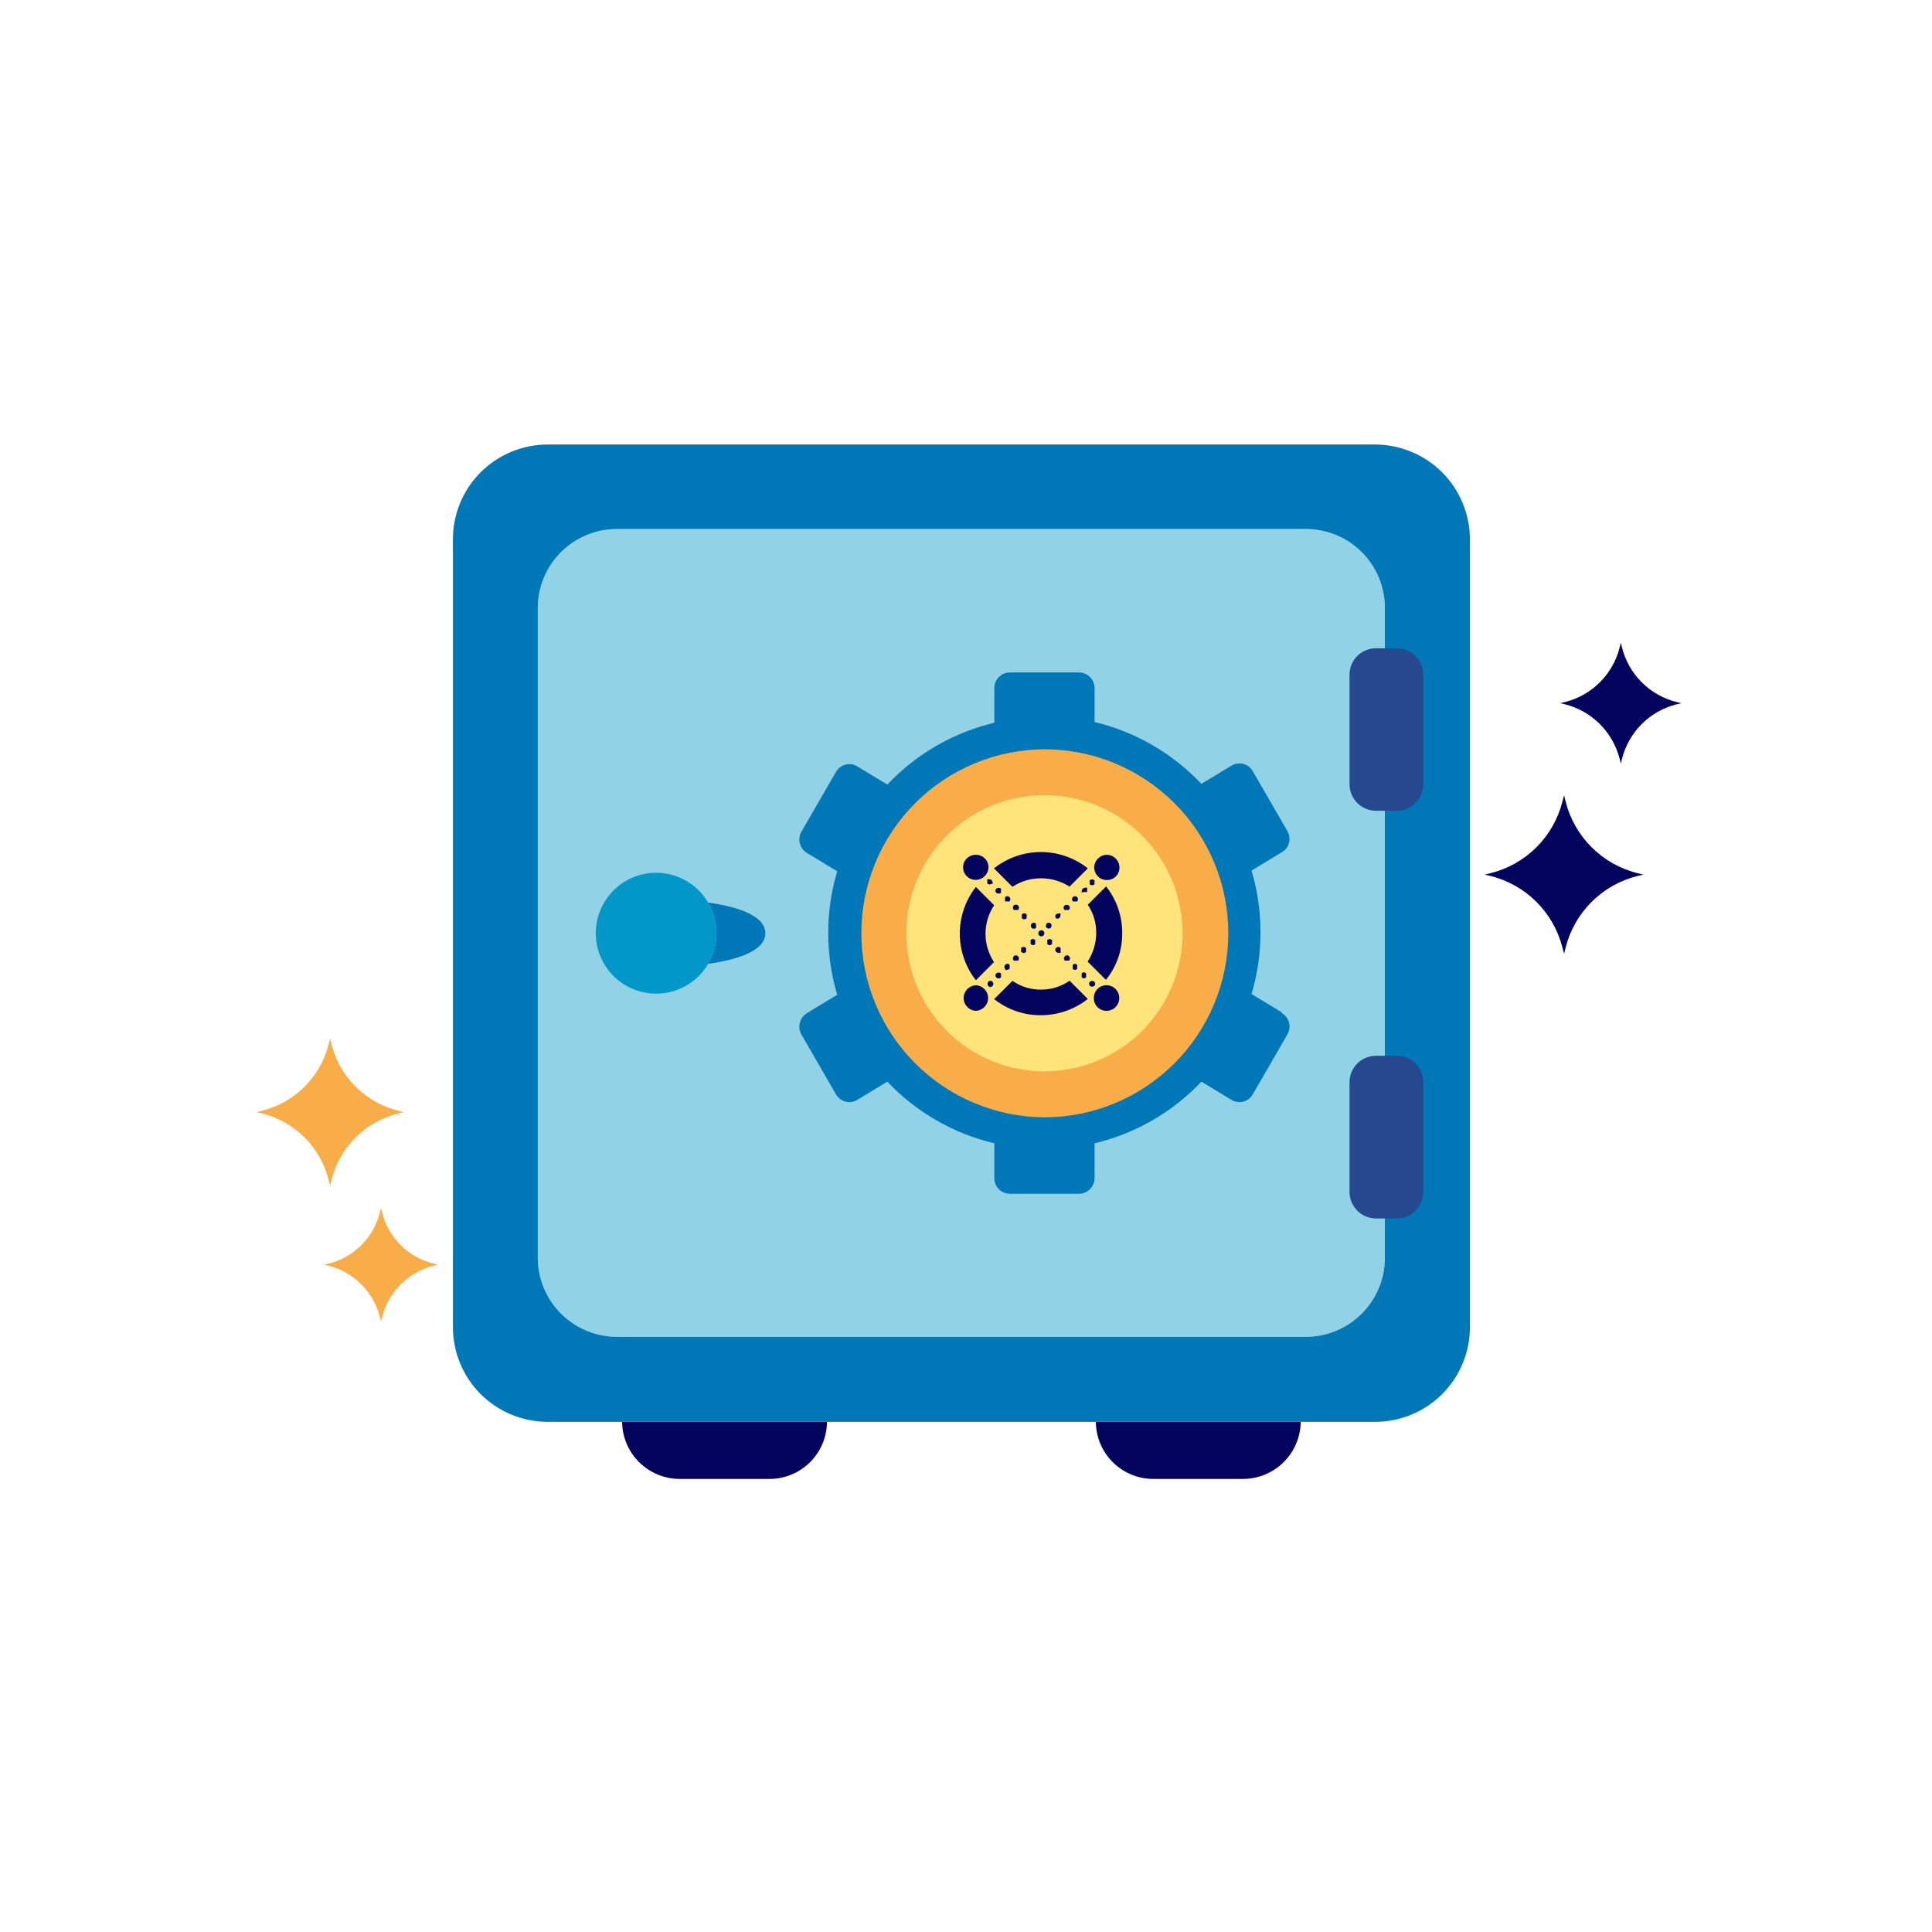 <svg width="226" height="226" viewBox="0 0 226 226" fill="none" xmlns="http://www.w3.org/2000/svg">
<path d="M46.583 129.925L47.246 130.096L46.583 130.246C44.694 130.714 42.968 131.689 41.592 133.065C40.216 134.441 39.241 136.167 38.773 138.056L38.623 138.719L38.452 138.056C37.985 136.169 37.014 134.446 35.642 133.07C34.27 131.694 32.548 130.718 30.663 130.246L30 130.096L30.663 129.925C32.546 129.455 34.265 128.482 35.637 127.11C37.009 125.738 37.982 124.019 38.452 122.136L38.623 121.473L38.773 122.136C39.245 124.021 40.221 125.742 41.597 127.115C42.973 128.487 44.696 129.458 46.583 129.925Z" fill="#F9AD48"/>
<path d="M50.712 147.811L51.204 147.94L50.712 148.068C49.26 148.433 47.934 149.185 46.875 150.244C45.816 151.302 45.065 152.628 44.7 154.081L44.571 154.573L44.443 154.081C44.079 152.631 43.331 151.307 42.276 150.248C41.221 149.19 39.9 148.436 38.452 148.068L37.938 147.94L38.452 147.811C39.899 147.449 41.221 146.7 42.276 145.645C43.332 144.59 44.08 143.268 44.443 141.82L44.571 141.307L44.7 141.82C45.062 143.271 45.813 144.596 46.872 145.652C47.932 146.708 49.259 147.454 50.712 147.811Z" fill="#F9AD48"/>
<path d="M191.525 102.135L192.231 102.306L191.525 102.477C189.5 102.987 187.65 104.036 186.173 105.512C184.696 106.989 183.647 108.839 183.138 110.865L182.967 111.571L182.774 110.865C182.264 108.839 181.215 106.989 179.739 105.512C178.262 104.036 176.412 102.987 174.386 102.477L173.68 102.306L174.386 102.135C176.412 101.625 178.262 100.576 179.739 99.099C181.215 97.622 182.264 95.773 182.774 93.747L182.967 93.041L183.138 93.747C183.647 95.773 184.696 97.622 186.173 99.099C187.65 100.576 189.5 101.625 191.525 102.135Z" fill="#03045E"/>
<path d="M196.147 82.126L196.682 82.255L196.147 82.383C194.595 82.768 193.176 83.569 192.045 84.7C190.914 85.832 190.113 87.25 189.728 88.802L189.6 89.337L189.471 88.802C189.082 87.252 188.279 85.836 187.149 84.705C186.019 83.575 184.603 82.772 183.052 82.383L182.517 82.255L183.052 82.126C184.605 81.741 186.023 80.94 187.154 79.809C188.285 78.678 189.086 77.26 189.471 75.707L189.6 75.172L189.728 75.707C190.111 77.261 190.911 78.68 192.043 79.812C193.174 80.943 194.594 81.743 196.147 82.126Z" fill="#03045E"/>
<path d="M72.773 166.326C72.79 168.098 73.504 169.793 74.762 171.043C76.02 172.292 77.719 172.996 79.492 173.002H90.019C91.793 173.002 93.496 172.3 94.755 171.049C96.013 169.798 96.726 168.1 96.737 166.326H72.773Z" fill="#03045E"/>
<path d="M128.191 166.326C128.202 168.1 128.915 169.798 130.174 171.049C131.433 172.3 133.135 173.002 134.909 173.002H145.415C147.19 172.996 148.892 172.293 150.153 171.044C151.414 169.795 152.133 168.1 152.156 166.326H128.191Z" fill="#03045E"/>
<path fill-rule="evenodd" clip-rule="evenodd" d="M64.064 166.324H160.843C162.3 166.327 163.744 166.042 165.091 165.486C166.438 164.931 167.662 164.115 168.694 163.085C169.725 162.056 170.544 160.833 171.102 159.487C171.66 158.141 171.948 156.698 171.948 155.24V63.105C171.948 61.647 171.66 60.203 171.102 58.855C170.544 57.508 169.726 56.284 168.695 55.253C167.664 54.221 166.44 53.404 165.093 52.846C163.745 52.287 162.301 52 160.843 52H64.064C62.607 52 61.164 52.287 59.818 52.846C58.472 53.404 57.249 54.222 56.219 55.254C55.19 56.285 54.374 57.51 53.818 58.857C53.263 60.204 52.978 61.648 52.981 63.105V155.24C52.981 158.18 54.148 160.999 56.227 163.078C58.306 165.156 61.125 166.324 64.064 166.324ZM158.777 141.624C159.359 142.206 160.148 142.533 160.971 142.533H161.998V147.133C161.998 149.581 161.027 151.929 159.298 153.662C157.569 155.395 155.223 156.371 152.775 156.377H72.152C69.702 156.371 67.354 155.396 65.622 153.663C63.89 151.931 62.914 149.583 62.908 147.133V71.11C62.914 68.662 63.891 66.317 65.623 64.588C67.356 62.859 69.704 61.888 72.152 61.888H152.775C155.221 61.888 157.567 62.86 159.297 64.589C161.026 66.319 161.998 68.664 161.998 71.11V75.839H160.971C160.564 75.836 160.161 75.914 159.785 76.067C159.409 76.221 159.066 76.447 158.778 76.734C158.49 77.02 158.261 77.361 158.105 77.736C157.948 78.111 157.868 78.514 157.868 78.92V91.758C157.874 92.577 158.203 93.361 158.784 93.938C159.365 94.515 160.152 94.839 160.971 94.839H161.998V123.511H160.971C160.564 123.508 160.161 123.586 159.785 123.739C159.409 123.893 159.066 124.12 158.778 124.406C158.49 124.692 158.261 125.033 158.105 125.408C157.948 125.783 157.868 126.186 157.868 126.592V139.431C157.868 140.253 158.195 141.043 158.777 141.624Z" fill="#0077B6"/>
<path opacity="0.43" d="M160.971 142.533C160.148 142.533 159.359 142.206 158.777 141.624C158.195 141.043 157.868 140.254 157.868 139.431V126.593C157.868 126.186 157.948 125.783 158.105 125.408C158.261 125.033 158.49 124.692 158.778 124.406C159.066 124.12 159.409 123.893 159.785 123.739C160.161 123.586 160.564 123.508 160.971 123.511H161.998V94.839H160.971C160.152 94.839 159.365 94.515 158.784 93.938C158.203 93.361 157.874 92.577 157.868 91.758V78.92C157.868 78.514 157.948 78.111 158.105 77.736C158.261 77.361 158.49 77.02 158.778 76.734C159.066 76.447 159.409 76.221 159.785 76.067C160.161 75.914 160.564 75.836 160.971 75.839H161.998V71.11C161.998 68.664 161.026 66.319 159.297 64.589C157.567 62.86 155.221 61.888 152.775 61.888H72.152C69.704 61.888 67.356 62.859 65.623 64.588C63.891 66.317 62.914 68.662 62.908 71.11V147.134C62.914 149.583 63.89 151.931 65.622 153.663C67.354 155.396 69.702 156.371 72.152 156.377H152.775C155.223 156.371 157.569 155.395 159.298 153.662C161.027 151.929 161.998 149.581 161.998 147.134V142.533H160.971Z" fill="#0197C8"/>
<path d="M149.93 118.419L146.399 116.279C147.097 113.939 147.451 111.51 147.448 109.068C147.452 106.619 147.099 104.183 146.399 101.836L149.93 99.696C150.138 99.579 150.321 99.421 150.468 99.231C150.614 99.042 150.722 98.826 150.783 98.595C150.845 98.364 150.86 98.122 150.828 97.885C150.795 97.648 150.715 97.42 150.593 97.214L146.549 90.218C146.432 90.009 146.274 89.826 146.085 89.679C145.895 89.533 145.679 89.426 145.448 89.364C145.216 89.302 144.975 89.287 144.738 89.32C144.501 89.352 144.273 89.432 144.067 89.554L140.537 91.694C137.163 88.119 132.821 85.606 128.041 84.462V80.482C128.035 79.998 127.839 79.535 127.494 79.194C127.15 78.854 126.685 78.663 126.201 78.663H118.134C117.652 78.663 117.189 78.855 116.848 79.196C116.507 79.537 116.315 79.999 116.315 80.482V84.547C111.527 85.685 107.176 88.199 103.798 91.779L100.268 89.64C100.062 89.518 99.834 89.438 99.597 89.405C99.36 89.373 99.118 89.388 98.887 89.449C98.656 89.511 98.439 89.618 98.25 89.765C98.061 89.912 97.903 90.094 97.786 90.303L93.742 97.3C93.507 97.718 93.444 98.212 93.568 98.676C93.692 99.139 93.993 99.536 94.405 99.782L97.935 101.922C97.235 104.268 96.882 106.705 96.887 109.154C96.884 111.595 97.237 114.025 97.935 116.364L94.405 118.504C93.991 118.754 93.69 119.154 93.567 119.622C93.443 120.089 93.505 120.586 93.742 121.007L97.786 128.004C97.903 128.213 98.061 128.396 98.25 128.542C98.439 128.689 98.656 128.796 98.887 128.858C99.118 128.92 99.36 128.935 99.597 128.902C99.834 128.869 100.062 128.79 100.268 128.668L103.798 126.528C107.178 130.101 111.529 132.608 116.315 133.739V137.804C116.313 138.045 116.357 138.284 116.448 138.507C116.538 138.73 116.671 138.933 116.84 139.104C117.01 139.275 117.211 139.411 117.433 139.504C117.655 139.597 117.893 139.644 118.134 139.644H126.201C126.689 139.644 127.157 139.45 127.502 139.105C127.847 138.76 128.041 138.292 128.041 137.804V133.739C132.819 132.603 137.162 130.097 140.537 126.528L144.067 128.668C144.273 128.79 144.501 128.869 144.738 128.902C144.975 128.935 145.216 128.92 145.448 128.858C145.679 128.796 145.895 128.689 146.085 128.542C146.274 128.396 146.432 128.213 146.549 128.004L150.593 121.007C150.716 120.8 150.796 120.57 150.829 120.332C150.862 120.093 150.847 119.85 150.785 119.617C150.723 119.384 150.616 119.166 150.469 118.975C150.322 118.784 150.139 118.624 149.93 118.504V118.419Z" fill="#0077B6"/>
<path d="M143.682 109.175C143.682 114.884 141.414 120.359 137.377 124.396C133.341 128.433 127.866 130.701 122.157 130.701C116.47 130.667 111.028 128.384 107.019 124.351C103.01 120.318 100.76 114.862 100.76 109.175C100.754 103.487 103.002 98.028 107.013 93.993C111.023 89.959 116.468 87.678 122.157 87.65C124.984 87.647 127.785 88.202 130.397 89.283C133.01 90.363 135.384 91.949 137.384 93.948C139.383 95.948 140.968 98.322 142.049 100.934C143.13 103.547 143.685 106.348 143.682 109.175Z" fill="#F9AD48"/>
<path d="M138.333 109.169C138.333 111.292 137.914 113.394 137.101 115.356C136.288 117.317 135.096 119.099 133.594 120.6C132.091 122.1 130.308 123.289 128.346 124.1C126.383 124.911 124.28 125.326 122.157 125.324C117.876 125.318 113.773 123.613 110.748 120.584C107.723 117.555 106.023 113.45 106.023 109.169C106.023 104.888 107.723 100.782 110.748 97.753C113.773 94.724 117.876 93.02 122.157 93.014C124.28 93.011 126.383 93.427 128.346 94.238C130.308 95.049 132.091 96.238 133.594 97.738C135.096 99.239 136.288 101.02 137.101 102.982C137.914 104.943 138.333 107.046 138.333 109.169Z" fill="#FFE37B"/>
<path opacity="0.7" d="M163.389 94.838H160.971C160.152 94.838 159.366 94.514 158.784 93.937C158.203 93.36 157.874 92.576 157.868 91.757V78.919C157.868 78.512 157.949 78.11 158.105 77.735C158.261 77.36 158.49 77.019 158.778 76.732C159.066 76.446 159.409 76.22 159.785 76.066C160.161 75.912 160.564 75.835 160.971 75.838H163.389C163.794 75.835 164.196 75.912 164.571 76.066C164.946 76.22 165.287 76.447 165.573 76.734C165.86 77.02 166.087 77.361 166.241 77.736C166.395 78.112 166.472 78.513 166.47 78.919V91.757C166.47 92.574 166.145 93.358 165.567 93.936C164.989 94.513 164.206 94.838 163.389 94.838Z" fill="#35367E"/>
<path opacity="0.7" d="M163.389 142.527H160.971C160.148 142.527 159.359 142.201 158.777 141.619C158.195 141.037 157.868 140.248 157.868 139.425V126.587C157.868 126.18 157.949 125.778 158.105 125.402C158.261 125.027 158.49 124.687 158.778 124.4C159.066 124.114 159.409 123.887 159.785 123.734C160.161 123.58 160.564 123.503 160.971 123.505H163.389C163.794 123.503 164.196 123.58 164.571 123.734C164.946 123.888 165.287 124.115 165.573 124.402C165.86 124.688 166.087 125.029 166.241 125.404C166.395 125.779 166.472 126.181 166.47 126.587V139.425C166.472 139.831 166.395 140.234 166.241 140.61C166.088 140.987 165.861 141.329 165.575 141.617C165.288 141.906 164.948 142.135 164.573 142.291C164.197 142.447 163.795 142.527 163.389 142.527Z" fill="#35367E"/>
<path d="M82.829 105.576C83.472 106.665 83.812 107.906 83.813 109.171C83.812 110.429 83.472 111.663 82.829 112.744C86.038 112.295 89.526 111.311 89.526 109.171C89.526 107.031 86.038 106.026 82.829 105.576Z" fill="#0077B6"/>
<path d="M83.814 109.171C83.814 111.044 83.07 112.84 81.746 114.164C80.421 115.488 78.625 116.232 76.753 116.232C74.88 116.232 73.084 115.488 71.76 114.164C70.436 112.84 69.692 111.044 69.692 109.171C69.692 107.297 70.435 105.498 71.758 104.171C73.082 102.843 74.878 102.095 76.753 102.089C78.627 102.095 80.423 102.843 81.747 104.171C83.07 105.498 83.814 107.297 83.814 109.171Z" fill="#0197C8"/>
<path fill-rule="evenodd" clip-rule="evenodd" d="M127.484 103.457C127.456 103.381 127.456 103.298 127.484 103.222C127.453 103.139 127.453 103.048 127.484 102.965C127.56 102.904 127.654 102.871 127.752 102.871C127.849 102.871 127.943 102.904 128.019 102.965C128.05 103.048 128.05 103.139 128.019 103.222C128.035 103.259 128.043 103.299 128.043 103.34C128.043 103.38 128.035 103.42 128.019 103.457C127.943 103.518 127.849 103.551 127.752 103.551C127.654 103.551 127.56 103.518 127.484 103.457Z" fill="#03045E"/>
<path fill-rule="evenodd" clip-rule="evenodd" d="M126.543 104.447C126.516 104.371 126.516 104.287 126.543 104.211C126.548 104.116 126.588 104.027 126.655 103.96C126.723 103.893 126.812 103.853 126.907 103.848C126.99 103.816 127.081 103.816 127.164 103.848C127.181 103.925 127.181 104.005 127.164 104.083C127.189 104.167 127.189 104.256 127.164 104.34C127.08 104.367 126.99 104.367 126.907 104.34C126.867 104.36 126.823 104.371 126.779 104.371C126.734 104.371 126.69 104.36 126.65 104.34" fill="#03045E"/>
<path fill-rule="evenodd" clip-rule="evenodd" d="M125.495 105.43C125.433 105.363 125.399 105.275 125.399 105.184C125.399 105.093 125.433 105.005 125.495 104.938C125.565 104.875 125.657 104.84 125.751 104.84C125.846 104.84 125.938 104.875 126.008 104.938C126.07 105.005 126.104 105.093 126.104 105.184C126.104 105.275 126.07 105.363 126.008 105.43C125.971 105.447 125.931 105.456 125.891 105.456C125.85 105.456 125.81 105.447 125.773 105.43C125.729 105.451 125.682 105.462 125.634 105.462C125.586 105.462 125.538 105.451 125.495 105.43Z" fill="#03045E"/>
<path fill-rule="evenodd" clip-rule="evenodd" d="M124.51 106.43C124.449 106.363 124.415 106.275 124.415 106.184C124.415 106.093 124.449 106.005 124.51 105.938C124.586 105.877 124.681 105.844 124.778 105.844C124.875 105.844 124.969 105.877 125.045 105.938C125.107 106.005 125.141 106.093 125.141 106.184C125.141 106.275 125.107 106.363 125.045 106.43C124.956 106.467 124.856 106.467 124.767 106.43C124.685 106.463 124.593 106.463 124.51 106.43Z" fill="#03045E"/>
<path fill-rule="evenodd" clip-rule="evenodd" d="M123.569 107.442C123.53 107.415 123.499 107.38 123.476 107.339C123.454 107.298 123.442 107.253 123.44 107.206C123.44 107.159 123.45 107.113 123.468 107.07C123.487 107.027 123.514 106.988 123.548 106.956C123.582 106.924 123.622 106.9 123.666 106.884C123.71 106.868 123.757 106.861 123.804 106.864C123.841 106.848 123.881 106.84 123.922 106.84C123.962 106.84 124.002 106.848 124.039 106.864C124.073 106.946 124.073 107.038 124.039 107.121C124.039 107.166 124.03 107.21 124.013 107.252C123.996 107.293 123.971 107.331 123.939 107.363C123.907 107.395 123.87 107.42 123.828 107.437C123.787 107.454 123.742 107.463 123.697 107.463C123.697 107.463 123.526 107.463 123.483 107.356" fill="#03045E"/>
<path fill-rule="evenodd" clip-rule="evenodd" d="M122.414 108.292C122.393 108.253 122.382 108.209 122.382 108.164C122.382 108.119 122.393 108.075 122.414 108.036C122.484 107.973 122.576 107.938 122.67 107.938C122.765 107.938 122.857 107.973 122.927 108.036C122.979 108.103 123.007 108.186 123.007 108.271C123.007 108.356 122.979 108.439 122.927 108.506C122.897 108.542 122.86 108.571 122.817 108.591C122.774 108.611 122.728 108.621 122.681 108.621C122.634 108.621 122.588 108.611 122.545 108.591C122.503 108.571 122.465 108.542 122.435 108.506C122.397 108.48 122.365 108.445 122.343 108.404C122.321 108.363 122.308 108.318 122.307 108.271L122.414 108.292Z" fill="#03045E"/>
<path fill-rule="evenodd" clip-rule="evenodd" d="M120.573 110.434C120.556 110.397 120.547 110.357 120.547 110.316C120.547 110.276 120.556 110.236 120.573 110.199C120.556 110.162 120.547 110.122 120.547 110.081C120.547 110.04 120.556 110 120.573 109.964C120.606 109.927 120.645 109.898 120.689 109.878C120.734 109.858 120.782 109.848 120.83 109.848C120.879 109.848 120.927 109.858 120.971 109.878C121.015 109.898 121.055 109.927 121.087 109.964C121.112 110.04 121.112 110.122 121.087 110.199C121.103 110.236 121.111 110.276 121.111 110.316C121.111 110.357 121.103 110.397 121.087 110.434C121.058 110.475 121.02 110.509 120.975 110.531C120.93 110.554 120.88 110.565 120.83 110.563C120.784 110.561 120.738 110.549 120.697 110.526C120.656 110.504 120.621 110.473 120.595 110.434" fill="#03045E"/>
<path fill-rule="evenodd" clip-rule="evenodd" d="M119.461 111.354C119.445 111.317 119.437 111.277 119.437 111.237C119.437 111.196 119.445 111.156 119.461 111.119C119.433 111.043 119.433 110.959 119.461 110.883C119.536 110.813 119.635 110.773 119.739 110.773C119.842 110.773 119.942 110.813 120.017 110.883C120.033 110.921 120.041 110.961 120.041 111.001C120.041 111.042 120.033 111.082 120.017 111.119C120.033 111.156 120.041 111.196 120.041 111.237C120.041 111.277 120.033 111.317 120.017 111.354C119.982 111.394 119.939 111.425 119.891 111.447C119.843 111.469 119.791 111.481 119.739 111.483C119.637 111.462 119.542 111.418 119.461 111.354Z" fill="#03045E"/>
<path fill-rule="evenodd" clip-rule="evenodd" d="M118.584 112.362C118.522 112.295 118.488 112.207 118.488 112.116C118.488 112.025 118.522 111.937 118.584 111.87C118.616 111.833 118.655 111.804 118.7 111.784C118.744 111.764 118.792 111.754 118.84 111.754C118.889 111.754 118.937 111.764 118.981 111.784C119.026 111.804 119.065 111.833 119.097 111.87C119.159 111.937 119.193 112.025 119.193 112.116C119.193 112.207 119.159 112.295 119.097 112.362C119.013 112.387 118.924 112.387 118.84 112.362C118.758 112.393 118.666 112.393 118.584 112.362Z" fill="#03045E"/>
<path fill-rule="evenodd" clip-rule="evenodd" d="M117.599 113.345C117.563 113.318 117.535 113.282 117.516 113.241C117.498 113.2 117.489 113.155 117.492 113.11C117.491 113.017 117.527 112.928 117.591 112.86C117.654 112.792 117.741 112.752 117.834 112.746C117.93 112.746 118.023 112.785 118.091 112.853C118.121 112.929 118.121 113.013 118.091 113.089C118.107 113.126 118.115 113.166 118.115 113.206C118.115 113.247 118.107 113.287 118.091 113.324C118.022 113.39 117.93 113.429 117.834 113.431C117.8 113.457 117.759 113.471 117.717 113.471C117.674 113.471 117.632 113.457 117.599 113.431" fill="#03045E"/>
<path fill-rule="evenodd" clip-rule="evenodd" d="M116.551 114.344C116.517 114.315 116.489 114.279 116.471 114.239C116.452 114.198 116.443 114.154 116.444 114.109C116.441 114.064 116.45 114.019 116.468 113.978C116.487 113.937 116.515 113.901 116.551 113.873C116.623 113.804 116.719 113.766 116.818 113.766C116.918 113.766 117.014 113.804 117.086 113.873C117.102 113.911 117.11 113.951 117.11 113.991C117.11 114.032 117.102 114.072 117.086 114.109C117.102 114.146 117.11 114.186 117.11 114.227C117.11 114.267 117.102 114.307 117.086 114.344C117.014 114.413 116.918 114.452 116.818 114.452C116.719 114.452 116.623 114.413 116.551 114.344Z" fill="#03045E"/>
<path fill-rule="evenodd" clip-rule="evenodd" d="M115.61 115.337C115.548 115.27 115.514 115.183 115.514 115.091C115.514 115 115.548 114.913 115.61 114.845C115.64 114.809 115.678 114.78 115.72 114.761C115.763 114.741 115.809 114.73 115.856 114.73C115.902 114.73 115.949 114.741 115.991 114.761C116.034 114.78 116.072 114.809 116.102 114.845C116.164 114.913 116.198 115 116.198 115.091C116.198 115.183 116.164 115.27 116.102 115.337C116.072 115.373 116.034 115.402 115.991 115.422C115.949 115.442 115.902 115.452 115.856 115.452C115.809 115.452 115.763 115.442 115.72 115.422C115.678 115.402 115.64 115.373 115.61 115.337Z" fill="#03045E"/>
<path fill-rule="evenodd" clip-rule="evenodd" d="M116.101 103.459C116.131 103.384 116.131 103.299 116.101 103.224C116.101 103.176 116.092 103.129 116.074 103.085C116.056 103.04 116.029 103 115.995 102.967C115.961 102.933 115.921 102.906 115.877 102.888C115.833 102.869 115.785 102.86 115.738 102.86C115.7 102.844 115.66 102.836 115.62 102.836C115.579 102.836 115.54 102.844 115.502 102.86C115.471 102.943 115.471 103.034 115.502 103.117C115.486 103.154 115.478 103.194 115.478 103.235C115.478 103.275 115.486 103.315 115.502 103.352C115.57 103.42 115.663 103.458 115.759 103.458C115.855 103.458 115.948 103.42 116.016 103.352" fill="#03045E"/>
<path fill-rule="evenodd" clip-rule="evenodd" d="M117.085 104.441C117.113 104.365 117.113 104.282 117.085 104.206C117.117 104.123 117.117 104.032 117.085 103.949C117.01 103.888 116.915 103.855 116.818 103.855C116.721 103.855 116.626 103.888 116.551 103.949C116.482 104.017 116.444 104.11 116.443 104.206C116.443 104.251 116.452 104.295 116.47 104.336C116.489 104.377 116.516 104.413 116.551 104.441C116.626 104.502 116.721 104.535 116.818 104.535C116.915 104.535 117.01 104.502 117.085 104.441Z" fill="#03045E"/>
<path fill-rule="evenodd" clip-rule="evenodd" d="M118.091 105.43C118.153 105.363 118.187 105.275 118.187 105.184C118.187 105.093 118.153 105.005 118.091 104.938C118.021 104.875 117.929 104.84 117.835 104.84C117.74 104.84 117.649 104.875 117.578 104.938C117.554 105.022 117.554 105.111 117.578 105.195C117.562 105.232 117.554 105.272 117.554 105.312C117.554 105.353 117.562 105.393 117.578 105.43C117.661 105.461 117.752 105.461 117.835 105.43C117.878 105.453 117.926 105.464 117.974 105.464C118.022 105.464 118.07 105.453 118.113 105.43" fill="#03045E"/>
<path fill-rule="evenodd" clip-rule="evenodd" d="M119.097 106.432C119.16 106.361 119.195 106.27 119.195 106.175C119.195 106.081 119.16 105.989 119.097 105.919C119.026 105.855 118.935 105.82 118.84 105.82C118.745 105.82 118.654 105.855 118.583 105.919C118.52 105.989 118.485 106.081 118.485 106.175C118.485 106.27 118.52 106.361 118.583 106.432C118.62 106.449 118.66 106.458 118.701 106.458C118.742 106.458 118.782 106.449 118.819 106.432C118.91 106.458 119.006 106.458 119.097 106.432Z" fill="#03045E"/>
<path fill-rule="evenodd" clip-rule="evenodd" d="M120.082 107.44C120.109 107.364 120.109 107.281 120.082 107.205C120.113 107.122 120.113 107.031 120.082 106.948C120.01 106.879 119.914 106.84 119.814 106.84C119.714 106.84 119.619 106.879 119.547 106.948C119.526 106.988 119.515 107.032 119.515 107.076C119.515 107.121 119.526 107.165 119.547 107.205C119.53 107.242 119.521 107.282 119.521 107.323C119.521 107.363 119.53 107.403 119.547 107.44C119.623 107.501 119.717 107.534 119.814 107.534C119.911 107.534 120.006 107.501 120.082 107.44Z" fill="#03045E"/>
<path fill-rule="evenodd" clip-rule="evenodd" d="M121.173 108.29C121.204 108.207 121.204 108.116 121.173 108.033C121.106 107.972 121.018 107.937 120.927 107.938C120.836 107.937 120.748 107.972 120.68 108.033C120.617 108.104 120.583 108.195 120.583 108.29C120.583 108.385 120.617 108.476 120.68 108.547C120.751 108.61 120.842 108.645 120.937 108.645C121.032 108.645 121.124 108.61 121.194 108.547C121.213 108.462 121.213 108.375 121.194 108.29H121.173Z" fill="#03045E"/>
<path fill-rule="evenodd" clip-rule="evenodd" d="M122.071 109.432C122.134 109.361 122.169 109.27 122.169 109.175C122.169 109.081 122.134 108.989 122.071 108.919C122 108.855 121.909 108.82 121.814 108.82C121.719 108.82 121.628 108.855 121.557 108.919C121.494 108.989 121.459 109.081 121.459 109.175C121.459 109.27 121.494 109.361 121.557 109.432C121.628 109.495 121.719 109.53 121.814 109.53C121.909 109.53 122 109.495 122.071 109.432Z" fill="#03045E"/>
<path fill-rule="evenodd" clip-rule="evenodd" d="M123.056 110.434C123.071 110.397 123.08 110.357 123.08 110.316C123.08 110.276 123.071 110.236 123.056 110.199C123.071 110.162 123.08 110.122 123.08 110.081C123.08 110.041 123.071 110.001 123.056 109.964C122.984 109.894 122.888 109.855 122.788 109.855C122.688 109.855 122.592 109.894 122.521 109.964C122.505 110.001 122.496 110.041 122.496 110.081C122.496 110.122 122.505 110.162 122.521 110.199C122.505 110.236 122.496 110.276 122.496 110.316C122.496 110.357 122.505 110.397 122.521 110.434C122.552 110.472 122.592 110.503 122.636 110.525C122.68 110.547 122.728 110.56 122.777 110.563C122.83 110.562 122.882 110.549 122.93 110.527C122.978 110.505 123.02 110.474 123.056 110.434Z" fill="#03045E"/>
<path fill-rule="evenodd" clip-rule="evenodd" d="M124.061 111.352C124.086 111.276 124.086 111.193 124.061 111.117C124.082 111.04 124.082 110.958 124.061 110.881C124.029 110.845 123.99 110.816 123.945 110.796C123.901 110.776 123.853 110.766 123.804 110.766C123.756 110.766 123.708 110.776 123.663 110.796C123.619 110.816 123.58 110.845 123.548 110.881C123.512 110.909 123.484 110.945 123.465 110.986C123.447 111.027 123.438 111.072 123.441 111.117C123.446 111.209 123.487 111.297 123.555 111.36C123.622 111.424 123.712 111.459 123.804 111.459C123.887 111.49 123.978 111.49 124.061 111.459" fill="#03045E"/>
<path fill-rule="evenodd" clip-rule="evenodd" d="M125.067 112.362C125.128 112.295 125.162 112.207 125.162 112.116C125.162 112.025 125.128 111.937 125.067 111.87C125.035 111.833 124.995 111.804 124.951 111.784C124.906 111.764 124.858 111.754 124.81 111.754C124.761 111.754 124.713 111.764 124.669 111.784C124.625 111.804 124.585 111.833 124.553 111.87C124.491 111.937 124.457 112.025 124.457 112.116C124.457 112.207 124.491 112.295 124.553 112.362C124.59 112.378 124.63 112.386 124.671 112.386C124.711 112.386 124.751 112.378 124.788 112.362C124.879 112.391 124.976 112.391 125.067 112.362Z" fill="#03045E"/>
<path fill-rule="evenodd" clip-rule="evenodd" d="M125.987 113.34C126.004 113.303 126.013 113.263 126.013 113.222C126.013 113.181 126.004 113.141 125.987 113.104C126.006 113.068 126.016 113.027 126.016 112.986C126.016 112.945 126.006 112.905 125.987 112.869C125.957 112.833 125.919 112.804 125.877 112.784C125.834 112.764 125.788 112.754 125.741 112.754C125.694 112.754 125.648 112.764 125.605 112.784C125.563 112.804 125.525 112.833 125.495 112.869C125.465 112.944 125.465 113.029 125.495 113.104C125.476 113.141 125.466 113.181 125.466 113.222C125.466 113.263 125.476 113.303 125.495 113.34C125.527 113.375 125.567 113.404 125.611 113.422C125.655 113.441 125.703 113.449 125.752 113.447C125.797 113.451 125.842 113.444 125.884 113.425C125.925 113.406 125.961 113.377 125.987 113.34Z" fill="#03045E"/>
<path fill-rule="evenodd" clip-rule="evenodd" d="M127.036 114.349C127.067 114.266 127.067 114.175 127.036 114.092C127.053 114.056 127.062 114.016 127.062 113.975C127.062 113.934 127.053 113.894 127.036 113.857C127.005 113.821 126.968 113.792 126.925 113.772C126.883 113.753 126.836 113.742 126.789 113.742C126.743 113.742 126.696 113.753 126.654 113.772C126.611 113.792 126.574 113.821 126.543 113.857C126.526 113.894 126.517 113.934 126.517 113.975C126.517 114.016 126.526 114.056 126.543 114.092C126.528 114.13 126.519 114.17 126.519 114.21C126.519 114.251 126.528 114.291 126.543 114.328C126.574 114.364 126.611 114.393 126.654 114.413C126.696 114.433 126.743 114.443 126.789 114.443C126.836 114.443 126.883 114.433 126.925 114.413C126.968 114.393 127.005 114.364 127.036 114.328" fill="#03045E"/>
<path fill-rule="evenodd" clip-rule="evenodd" d="M128.019 115.332C128.077 115.263 128.108 115.176 128.108 115.086C128.108 114.996 128.077 114.909 128.019 114.84C127.943 114.779 127.849 114.746 127.752 114.746C127.655 114.746 127.56 114.779 127.484 114.84C127.429 114.906 127.398 114.989 127.398 115.075C127.398 115.162 127.429 115.245 127.484 115.311C127.556 115.38 127.652 115.419 127.752 115.419C127.852 115.419 127.948 115.38 128.019 115.311" fill="#03045E"/>
<path fill-rule="evenodd" clip-rule="evenodd" d="M118.455 103.719C119.447 103.079 120.602 102.739 121.782 102.739C122.962 102.739 124.117 103.079 125.109 103.719L127.249 101.579C125.687 100.341 123.753 99.668 121.76 99.668C119.768 99.668 117.834 100.341 116.272 101.579L118.412 103.719H118.455Z" fill="#03045E"/>
<path fill-rule="evenodd" clip-rule="evenodd" d="M116.294 112.569C115.635 111.581 115.283 110.42 115.283 109.231C115.283 108.043 115.635 106.882 116.294 105.894L114.155 103.754C112.937 105.312 112.275 107.233 112.275 109.21C112.275 111.188 112.937 113.108 114.155 114.666L116.294 112.527V112.569Z" fill="#03045E"/>
<path fill-rule="evenodd" clip-rule="evenodd" d="M125.131 114.715C124.152 115.398 122.987 115.764 121.793 115.763C120.593 115.779 119.419 115.42 118.434 114.736L116.294 116.876C117.857 118.115 119.798 118.78 121.793 118.759C123.773 118.752 125.694 118.081 127.249 116.855L125.109 114.715H125.131Z" fill="#03045E"/>
<path fill-rule="evenodd" clip-rule="evenodd" d="M127.228 105.81C127.906 106.805 128.257 107.987 128.233 109.191C128.216 110.362 127.867 111.504 127.228 112.486L129.367 114.625C130.611 113.088 131.284 111.168 131.272 109.191C131.292 107.196 130.628 105.255 129.389 103.691L127.249 105.831L127.228 105.81Z" fill="#03045E"/>
<path fill-rule="evenodd" clip-rule="evenodd" d="M129.432 115.25C129.628 115.25 129.823 115.289 130.005 115.364C130.186 115.439 130.352 115.55 130.491 115.689C130.63 115.828 130.74 115.993 130.815 116.175C130.891 116.356 130.929 116.551 130.929 116.748C130.929 117.145 130.772 117.526 130.491 117.807C130.21 118.088 129.829 118.246 129.432 118.246C129.236 118.246 129.042 118.207 128.862 118.131C128.681 118.056 128.517 117.945 128.38 117.806C128.243 117.666 128.134 117.501 128.061 117.319C127.988 117.138 127.952 116.943 127.955 116.748C127.952 116.552 127.988 116.358 128.061 116.176C128.134 115.995 128.243 115.829 128.38 115.69C128.517 115.55 128.681 115.44 128.862 115.364C129.042 115.289 129.236 115.25 129.432 115.25Z" fill="#03045E"/>
<path fill-rule="evenodd" clip-rule="evenodd" d="M114.154 115.25C114.55 115.272 114.921 115.448 115.189 115.739C115.456 116.031 115.6 116.416 115.588 116.812C115.572 117.187 115.416 117.543 115.151 117.808C114.885 118.074 114.529 118.23 114.154 118.246C113.759 118.223 113.388 118.048 113.12 117.756C112.852 117.464 112.709 117.08 112.721 116.684C112.741 116.31 112.899 115.957 113.163 115.693C113.428 115.428 113.781 115.271 114.154 115.25Z" fill="#03045E"/>
<path fill-rule="evenodd" clip-rule="evenodd" d="M129.475 99.992C129.868 99.998 130.244 100.158 130.52 100.438C130.796 100.719 130.951 101.096 130.951 101.49C130.951 101.683 130.912 101.874 130.838 102.052C130.764 102.23 130.655 102.391 130.517 102.527C130.38 102.662 130.217 102.769 130.038 102.84C129.859 102.912 129.667 102.948 129.475 102.945C129.087 102.945 128.714 102.792 128.438 102.52C128.162 102.248 128.004 101.878 127.998 101.49C127.998 101.096 128.153 100.719 128.429 100.438C128.706 100.158 129.081 99.998 129.475 99.992Z" fill="#03045E"/>
<path fill-rule="evenodd" clip-rule="evenodd" d="M114.154 99.992C114.347 99.99 114.539 100.025 114.718 100.097C114.897 100.169 115.059 100.275 115.197 100.411C115.334 100.546 115.443 100.708 115.518 100.886C115.592 101.064 115.63 101.255 115.63 101.447C115.625 101.837 115.468 102.209 115.192 102.485C114.916 102.761 114.544 102.918 114.154 102.924C113.959 102.927 113.764 102.891 113.583 102.818C113.401 102.745 113.236 102.636 113.096 102.499C112.957 102.362 112.846 102.198 112.771 102.017C112.695 101.837 112.656 101.643 112.656 101.447C112.659 101.254 112.7 101.062 112.777 100.884C112.854 100.706 112.965 100.545 113.104 100.41C113.243 100.275 113.407 100.168 113.587 100.097C113.768 100.025 113.96 99.99 114.154 99.992Z" fill="#03045E"/>
</svg>
